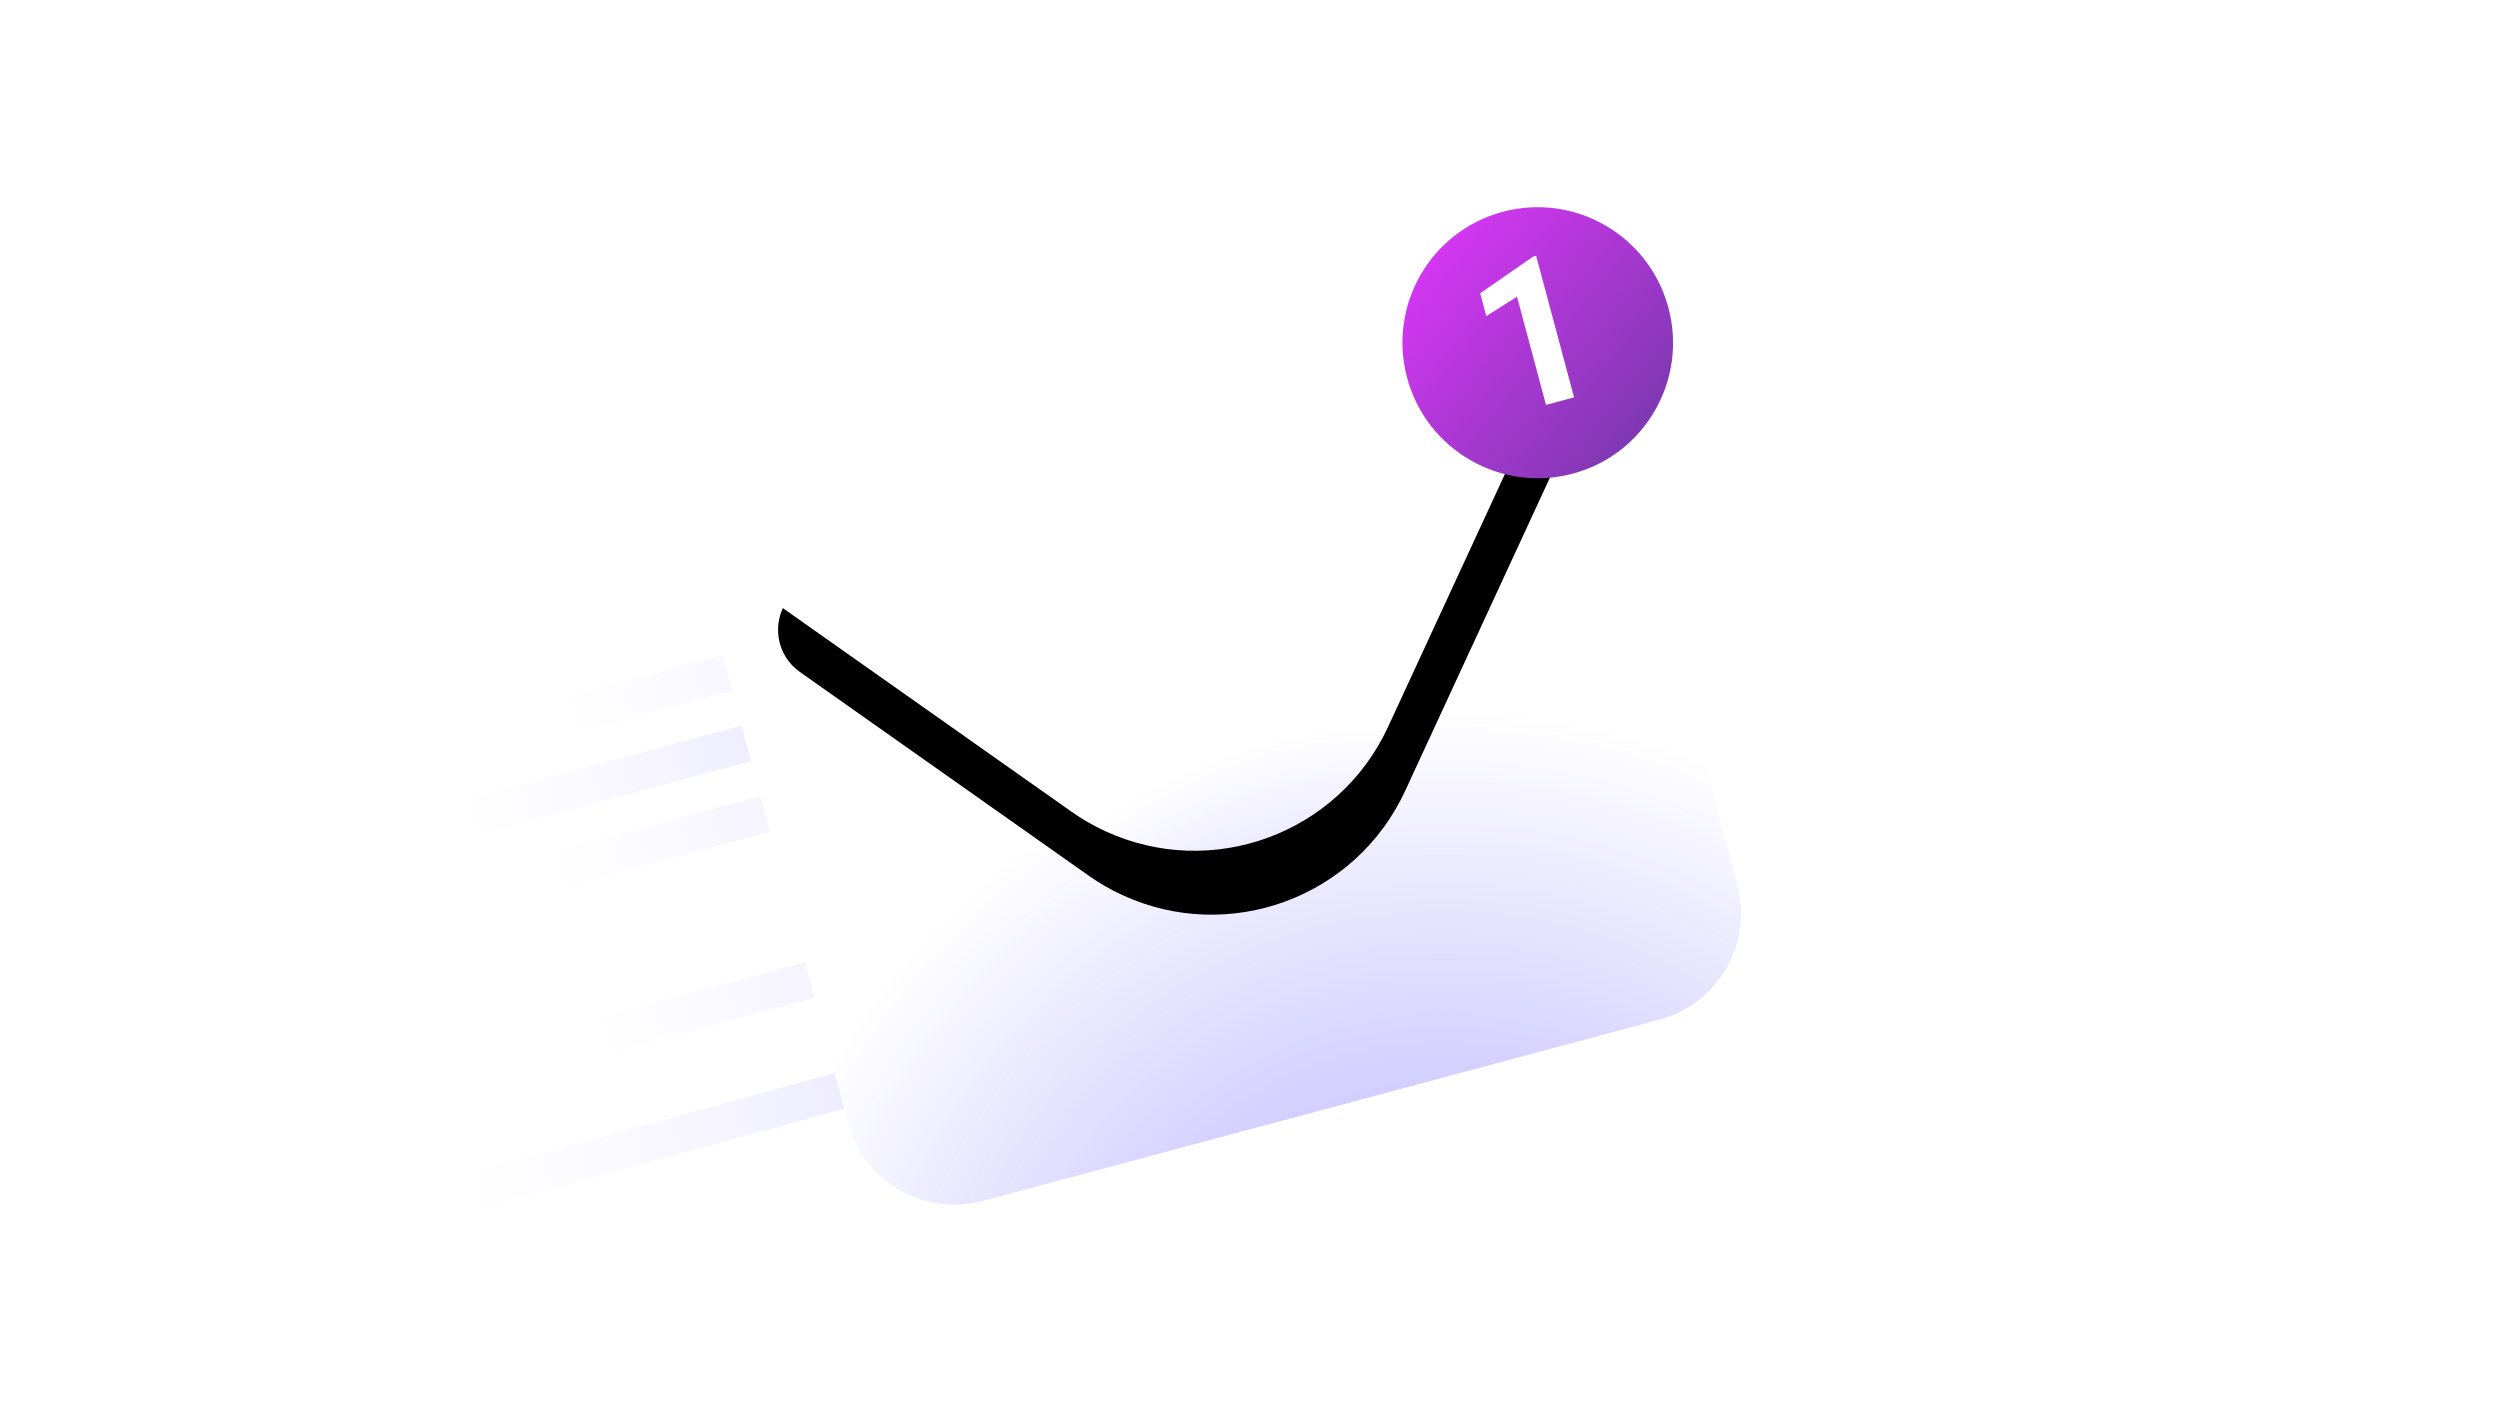 <svg xmlns="http://www.w3.org/2000/svg" width="340" height="192"><defs><linearGradient id="c" x1="57.347" x2="0" y1=".354" y2=".354" gradientUnits="userSpaceOnUse"><stop offset="0%" stop-color="#ECEAFF"/><stop offset="100%" stop-color="rgba(246, 245, 255, 0)"/></linearGradient><linearGradient id="d" x1="44.577" x2="0" y1=".709" y2=".709" gradientUnits="userSpaceOnUse"><stop offset="0%" stop-color="#ECEAFF"/><stop offset="100%" stop-color="rgba(246, 245, 255, 0)"/></linearGradient><linearGradient id="e" x1="44.577" x2="0" y1=".709" y2=".709" gradientUnits="userSpaceOnUse"><stop offset="0%" stop-color="#ECEAFF"/><stop offset="100%" stop-color="rgba(246, 245, 255, 0)"/></linearGradient><linearGradient id="f" x1="44.577" x2="0" y1=".709" y2=".709" gradientUnits="userSpaceOnUse"><stop offset="0%" stop-color="#ECEAFF"/><stop offset="100%" stop-color="rgba(246, 245, 255, 0)"/></linearGradient><linearGradient id="g" x1="44.577" x2="0" y1=".709" y2=".709" gradientUnits="userSpaceOnUse"><stop offset="0%" stop-color="#ECEAFF"/><stop offset="100%" stop-color="rgba(246, 245, 255, 0)"/></linearGradient><linearGradient id="o" x1="36.862" x2="-34.684" y1="0" y2="51.638" gradientUnits="userSpaceOnUse"><stop offset="0%" stop-color="#E436FE"/><stop offset="100%" stop-color="#1B3B67"/></linearGradient><clipPath id="a"><path d="M1880 0v960H0V0h1880Z"/></clipPath><clipPath id="b"><path d="M340 0v192H0V0h340Z"/></clipPath><clipPath id="h"><path d="M110.24 0c8.284 0 15 6.716 15 15v66.409c0 8.284-6.716 15-15 15H15c-8.284 0-15-6.716-15-15V15C0 6.716 6.716 0 15 0h95.24Z"/></clipPath><clipPath id="k"><path d="M110.294 0c3.866 0 7 3.134 7 7 0 1.638-.574 3.223-1.622 4.481L84.898 48.409c-10.253 12.304-28.54 13.966-40.844 3.713-1.347-1.123-2.59-2.365-3.713-3.713L9.568 11.481c-2.475-2.97-2.074-7.384.896-9.859C11.722.574 13.308 0 14.945 0h95.349Z"/></clipPath><clipPath id="n"><path d="M18.431 0c10.179 0 18.431 8.237 18.431 18.397 0 10.16-8.252 18.397-18.431 18.397C8.252 36.794 0 28.557 0 18.397 0 8.237 8.252 0 18.431 0Z"/></clipPath><clipPath id="p"><path d="M8.668 0v19.934H4.717V4.703L0 6.166V2.953L8.244 0h.424Z"/></clipPath><radialGradient id="i" cx="67.895" cy="141.373" r="96.409" gradientTransform="rotate(90 67.895 141.373)" gradientUnits="userSpaceOnUse"><stop offset="0%" stop-color="rgba(78, 63, 255, 0.453)"/><stop offset="100%" stop-color="rgba(59, 41, 255, 0)"/></radialGradient><radialGradient id="l" cx="67.895" cy="110.188" r="64.073" gradientTransform="rotate(-16.955 67.895 110.188)" gradientUnits="userSpaceOnUse"><stop offset="0%" stop-color="rgba(78, 63, 255, 0.453)"/><stop offset="100%" stop-color="rgba(59, 41, 255, 0)"/></radialGradient><filter id="j" width="155.975%" height="187.794%" x="-33.05%" y="-50.65%" filterUnits="userSpaceOnUse"><feGaussianBlur in="SourceAlpha" result="i10" stdDeviation="7.5"/><feOffset dy="9" in="i10" result="i11"/><feColorMatrix in="i11" values="0 0 0 0.878 0 0 0 0 0.867 0 0 0 0 1.0 0 0 0 0 1.0 0"/></filter><filter id="m" width="inf%" height="inf%" x="nan%" y="nan%" filterUnits="userSpaceOnUse"><feGaussianBlur in="SourceAlpha" result="i15" stdDeviation="40"/><feOffset dx="24" dy="-24" in="i15" result="i16"/><feColorMatrix in="i16" values="0 0 0 0.776 0 0 0 0 0.216 0 0 0 0 0.906 0 0 0 0 1.0 0"/></filter></defs><g clip-path="url(#a)" transform="translate(-774 -425)"><g clip-path="url(#b)" transform="translate(774 425)"><path fill="none" stroke="url(#c)" stroke-linecap="round" stroke-linejoin="round" stroke-width="5" d="M57.347.2 0 .509" transform="rotate(-15 646.264 -157.408)"/><path fill="none" stroke="url(#d)" stroke-linecap="round" stroke-linejoin="round" stroke-width="5" d="M44.568.436.378.465" transform="rotate(-15 574.797 -235.646)"/><path fill="none" stroke="url(#e)" stroke-linecap="round" stroke-linejoin="round" stroke-width="5" d="M44.568.436.378.465" transform="rotate(-15 485.952 -223.949)"/><path fill="none" stroke="url(#f)" stroke-linecap="round" stroke-linejoin="round" stroke-width="5" d="M44.568.436.378.465" transform="rotate(-15 453.213 -181.365)"/><path fill="none" stroke="url(#g)" stroke-linecap="round" stroke-linejoin="round" stroke-width="5" d="M44.568.436.378.465" transform="rotate(-15 407.03 -240.897)"/><g clip-path="url(#h)" transform="rotate(-15 328.458 -320.862)"><path fill="#FFF" d="M0 0h125.24v96.409H0V0z"/><path fill="url(#i)" d="M0 0h125.24v96.409H0V0z"/></g><path d="M14.945 0h95.349c3.866 0 7 3.134 7 7 0 1.638-.574 3.223-1.622 4.481L84.898 48.409c-10.253 12.304-28.54 13.966-40.844 3.713-1.347-1.123-2.59-2.365-3.713-3.713L9.568 11.481c-2.475-2.97-2.074-7.384.896-9.859C11.722.574 13.308 0 14.945 0Z" filter="url(#j)" transform="rotate(-15 328.458 -320.862)"/><g clip-path="url(#k)" transform="rotate(-15 328.458 -320.862)"><path fill="#FFF" d="M7.945 0H117.294v58.844H7.945V0z"/><path fill="url(#l)" d="M7.945 0H117.294v58.844H7.945V0z"/></g><g clip-path="url(#n)" transform="rotate(-105 124.607 -40.662)"><path fill="url(#o)" d="M0 0h36.862v36.794H0V0z"/></g><g><g clip-path="url(#p)" transform="rotate(-15 240.909 -743.114)"><path fill="#FFF" d="M0 0h8.668v19.934H0V0z"/></g></g></g></g></svg>